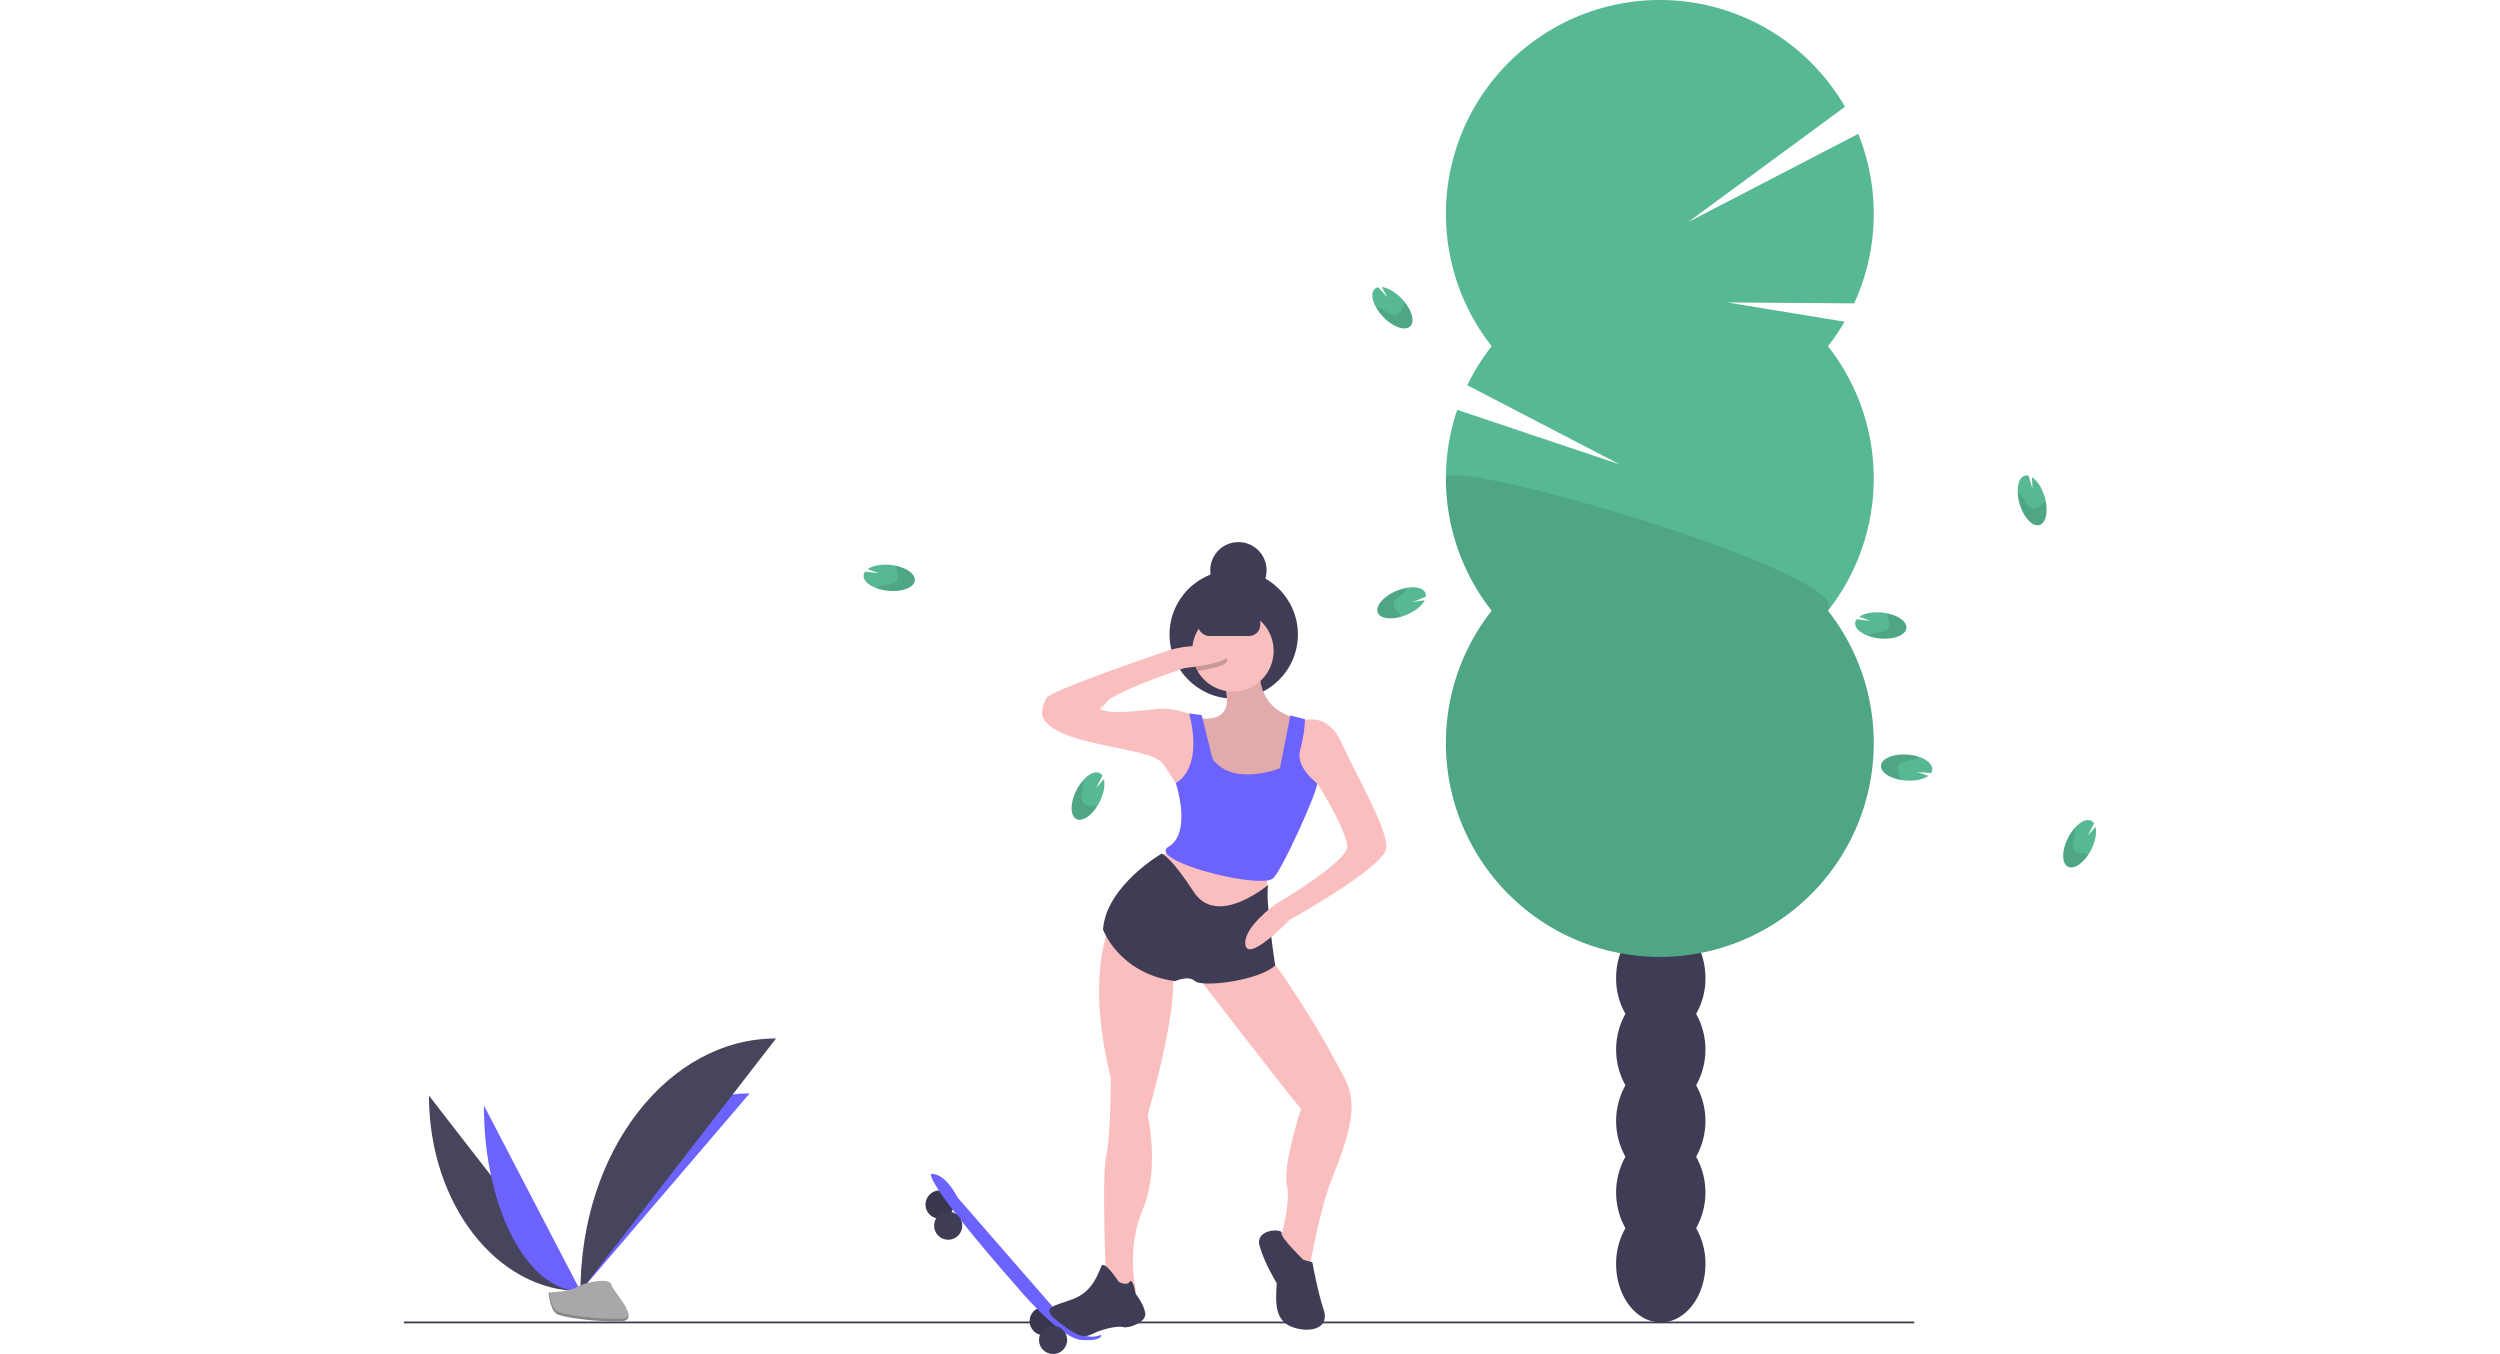 <svg id="a75f3e97-f4e0-4a34-af92-cb9795de6fe5" data-name="Layer 1" xmlns="http://www.w3.org/2000/svg" width="923.169" height="500" viewBox="0 0 923.169 738.743"><title>skateboarding</title><circle cx="490.585" cy="418.371" r="11" fill="#fbbebe"/><line y1="721.5" x2="824" y2="721.5" fill="none" stroke="#3f3d56" stroke-miterlimit="10"/><circle cx="349.017" cy="720.808" r="7.686" fill="#3f3d56"/><circle cx="349.017" cy="720.808" r="7.686" opacity="0.1"/><circle cx="292.223" cy="657.181" r="7.686" fill="#3f3d56"/><circle cx="292.223" cy="657.181" r="7.686" opacity="0.1"/><path d="M425.941,721.156s6.832-1.708,14.519,12.811l63.199,72.594s7.357,5.547,15.208,2.347c0,0,1.019,3.632-10.938,2.778s-35.87-29.892-35.87-29.892S425.087,728.842,425.941,721.156Z" transform="translate(-138.415 -80.629)" fill="#6c63ff"/><circle cx="296.92" cy="668.711" r="7.686" fill="#3f3d56"/><circle cx="354.141" cy="731.056" r="7.686" fill="#3f3d56"/><path d="M569.764,611.249s53.805,70.032,58.075,74.302c0,0-10.249,31.6-7.686,41.848s-5.124,35.016-5.124,35.016l9.395,11.957h7.686s5.829-34.287,12.811-51.243c17.935-43.556,9.395-48.681,0-66.616S612.466,603.562,610.758,603.562,569.764,611.249,569.764,611.249Z" transform="translate(-138.415 -80.629)" fill="#fbbebe"/><circle cx="452.7" cy="346.146" r="35.016" fill="#3f3d56"/><path d="M583.001,446.845s15.373,29.038-11.103,25.621l1.708,36.724s17.935,10.249,18.789,10.249,27.33-8.54,27.33-8.54l5.978-6.832.854-31.6s-20.497-1.708-21.351-24.767S583.001,446.845,583.001,446.845Z" transform="translate(-138.415 -80.629)" fill="#fbbebe"/><path d="M583.001,446.845s15.373,29.038-11.103,25.621l1.708,36.724s17.935,10.249,18.789,10.249,27.33-8.54,27.33-8.54l5.978-6.832.854-31.6s-20.497-1.708-21.351-24.767S583.001,446.845,583.001,446.845Z" transform="translate(-138.415 -80.629)" opacity="0.1"/><path d="M561.65,540.79l-13.665,9.395,18.789,32.454,21.351-1.708,20.497-9.395s0-14.519,5.124-23.059S561.65,540.79,561.65,540.79Z" transform="translate(-138.415 -80.629)" fill="#fbbebe"/><path d="M612.893,435.742a22.2,22.2,0,0,1-41.481,11.009,21.967,21.967,0,0,1-2.929-11.009v-.009a22.205,22.205,0,0,1,44.41.009Z" transform="translate(-138.415 -80.629)" fill="#fbbebe"/><path d="M572,472s-12.058-5.512-21.452-4.658-27.33,3.416-32.454,0-31.6,2.562-31.6,2.562-.854,8.54,22.205,14.519,40.14,6.832,44.41,13.665,10.249,15.373,10.249,15.373L575.315,488.693Z" transform="translate(-138.415 -80.629)" fill="#fbbebe"/><path d="M571.412,446.751a21.967,21.967,0,0,1-2.929-11.009v-.009c5.158-.307,11.043.154,16.227,2.571C593.557,442.438,580.397,445.341,571.412,446.751Z" transform="translate(-138.415 -80.629)" opacity="0.2"/><path d="M501.867,475.028s15.373-5.124,19.643-11.103,42.702-18.789,42.702-18.789,33.308-3.416,20.497-9.395-29.892,0-29.892,0-63.199,21.351-65.762,25.621a18.358,18.358,0,0,0-2.562,8.54l5.978,2.562Z" transform="translate(-138.415 -80.629)" fill="#fbbebe"/><path d="M525.78,580.93s-17.081,25.621-1.708,87.967c0,0,0,31.6-2.562,42.702s0,69.178,0,69.178l8.54,8.54,7.686-5.124s-5.551-21.778,3.843-43.983,2.562-51.243,2.562-51.243,17.508-59.356,13.238-78.999S525.78,580.93,525.78,580.93Z" transform="translate(-138.415 -80.629)" fill="#fbbebe"/><path d="M528.342,779.923s-7.686-11.957-9.395-8.54-4.27,13.665-15.373,17.935-18.789,4.27-7.686,12.811,13.665,8.54,18.789,5.978,13.665-4.27,16.227-3.416,12.811-2.562,11.957-7.686-5.124-10.249-5.124-10.249-1.708-9.395-3.416-6.832S528.342,779.923,528.342,779.923Z" transform="translate(-138.415 -80.629)" fill="#3f3d56"/><path d="M629.12,767.966s-12.616-12.143-11.859-14.612-14.616-2.469-12.054,6.925,9.395,20.497,9.395,20.497c-.854,11.103-.854,20.497,8.54,23.913s20.497.854,17.081-9.395-6.203-25.955-6.203-25.955Z" transform="translate(-138.415 -80.629)" fill="#3f3d56"/><path d="M551.829,546.341S521.51,563.849,519.802,587.762c0,0,8.54,23.913,39.286,28.184,0,0,7.379-3.416,10.949,0s34.316,0,43.71-8.54c0,0-5.551-36.297-3.843-43.983,0,0-27.757,23.486-40.567,3.843S551.829,546.341,551.829,546.341Z" transform="translate(-138.415 -80.629)" fill="#3f3d56"/><path d="M624.85,475.028s16.227-8.54,24.767,10.249,25.621,47.827,24.767,58.075S621.434,582.638,621.434,582.638s-22.205,23.059-23.913,13.665,16.227-22.205,16.227-22.205,39.286-23.059,39.286-31.6S633.39,499.795,629.12,499.795,624.85,475.028,624.85,475.028Z" transform="translate(-138.415 -80.629)" fill="#fbbebe"/><path d="M573.607,470.758l-6.832-.854s8.552,28.11-7.254,37.968c0,0,8.962,26.939-3.849,34.626s51.243,23.913,57.221,17.081,25.147-50.216,23.676-51.584-11.719-9.054-9.157-18.448A70.635,70.635,0,0,0,630,473l-8-2-5.691,28.795s-25.621,10.249-36.724-5.124Z" transform="translate(-138.415 -80.629)" fill="#6c63ff"/><rect x="433.056" y="328.211" width="34.162" height="18.789" rx="6.189" fill="#3f3d56"/><circle cx="455.262" cy="311.13" r="15.373" fill="#3f3d56"/><path d="M843.397,633.758a38.451,38.451,0,0,0,5.086-19.493c0-17.616-10.909-31.897-24.366-31.897s-24.366,14.281-24.366,31.897a38.452,38.452,0,0,0,5.086,19.493,39.9,39.9,0,0,0,0,38.986,39.9,39.9,0,0,0,0,38.986,39.9,39.9,0,0,0,0,38.986,38.452,38.452,0,0,0-5.086,19.493c0,17.616,10.909,31.897,24.366,31.897s24.366-14.281,24.366-31.897a38.451,38.451,0,0,0-5.086-19.493,39.9,39.9,0,0,0,0-38.986,39.9,39.9,0,0,0,0-38.986,39.9,39.9,0,0,0,0-38.986Z" transform="translate(-138.415 -80.629)" fill="#3f3d56"/><ellipse cx="685.701" cy="494.651" rx="24.366" ry="31.897" fill="#3f3d56"/><ellipse cx="685.701" cy="455.666" rx="24.366" ry="31.897" fill="#3f3d56"/><path d="M915.33,269.504a116.976,116.976,0,0,0,9.074-13.357L860.381,245.631l69.243.515a116.918,116.918,0,0,0,2.229-92.479l-92.898,48.191L924.629,138.882A116.722,116.722,0,1,0,731.858,269.504a116.78,116.78,0,0,0-13.311,21.285l83.107,43.177-88.616-29.741a116.783,116.783,0,0,0,18.819,109.602,116.713,116.713,0,1,0,183.472,0,116.729,116.729,0,0,0,0-144.323Z" transform="translate(-138.415 -80.629)" fill="#57b894"/><path d="M706.881,341.665a116.212,116.212,0,0,0,24.977,72.162,116.713,116.713,0,1,0,183.472,0C930.974,393.968,706.881,328.566,706.881,341.665Z" transform="translate(-138.415 -80.629)" opacity="0.1"/><path d="M152.046,678.362c0,58.96,36.989,106.67,82.699,106.67" transform="translate(-138.415 -80.629)" fill="#46455b"/><path d="M234.745,785.032c0-59.623,41.277-107.869,92.288-107.869" transform="translate(-138.415 -80.629)" fill="#6c63ff"/><path d="M182.009,683.706c0,56.006,23.587,101.325,52.736,101.325" transform="translate(-138.415 -80.629)" fill="#6c63ff"/><path d="M234.745,785.032c0-76.185,47.71-137.832,106.67-137.832" transform="translate(-138.415 -80.629)" fill="#46455b"/><path d="M217.347,785.784s11.728-.361,15.263-2.878,18.041-5.522,18.918-1.486,17.625,20.076,4.384,20.183-30.766-2.062-34.294-4.211S217.347,785.784,217.347,785.784Z" transform="translate(-138.415 -80.629)" fill="#a8a8a8"/><path d="M256.148,800.198c-13.241.107-30.766-2.062-34.294-4.211-2.687-1.637-3.757-7.509-4.115-10.218-.248.011-.392.015-.392.015s.743,9.459,4.271,11.608,21.053,4.318,34.294,4.211c3.822-.031,5.142-1.391,5.07-3.405C260.451,799.415,258.993,800.175,256.148,800.198Z" transform="translate(-138.415 -80.629)" opacity="0.2"/><path d="M682.387,243.168c-3.499-3.512-7.43-5.614-10.485-5.9l3.133,5.598-5.15-5.488a3.862,3.862,0,0,0-2.074,1.203c-2.583,2.954-.244,9.798,5.223,15.285s11.993,7.54,14.575,4.586S687.855,248.655,682.387,243.168Z" transform="translate(-138.415 -80.629)" fill="#57b894"/><path d="M684.273,246.535c-.939,1.383-1.397,3.209-2.447,4.485s-2.893,1.952-5.385.835c-1.343-.602-2.732-1.657-4.097-2.409a9.231,9.231,0,0,0-3.585-1.183,25.978,25.978,0,0,0,4.277,5.603c5.467,5.487,11.993,7.54,14.575,4.586,2.167-2.48.867-7.698-2.838-12.556A6.301,6.301,0,0,0,684.273,246.535Z" transform="translate(-138.415 -80.629)" opacity="0.1"/><path d="M686.031,415.799c4.532-2.009,7.903-4.926,9.264-7.676l-6.349.92,6.968-2.842a3.862,3.862,0,0,0-.38-2.368c-1.833-3.469-9.06-3.737-16.141-.598s-11.336,8.496-9.503,11.966S678.95,418.938,686.031,415.799Z" transform="translate(-138.415 -80.629)" fill="#57b894"/><path d="M682.212,416.353c-.955-1.372-2.495-2.454-3.311-3.891s-.786-3.4,1.149-5.327c1.043-1.038,2.526-1.957,3.716-2.962a9.231,9.231,0,0,0,2.389-2.923,25.978,25.978,0,0,0-6.763,1.986c-7.081,3.139-11.336,8.496-9.503,11.966,1.539,2.912,6.877,3.567,12.739,1.847A6.301,6.301,0,0,0,682.212,416.353Z" transform="translate(-138.415 -80.629)" opacity="0.1"/><path d="M403.224,388.789c-4.942-.393-9.295.566-11.802,2.335l6.021,2.216-7.481-.821a3.862,3.862,0,0,0-.794,2.263c-.041,3.924,6.185,7.602,13.907,8.216s14.014-2.069,14.056-5.993S410.946,389.403,403.224,388.789Z" transform="translate(-138.415 -80.629)" fill="#57b894"/><path d="M406.846,390.122c.186,1.662,1.025,3.346,1.057,4.999s-.929,3.364-3.548,4.136c-1.411.416-3.153.517-4.679.834a9.231,9.231,0,0,0-3.493,1.432,25.978,25.978,0,0,0,6.893,1.476c7.722.614,14.014-2.069,14.056-5.993.035-3.293-4.346-6.413-10.32-7.694A6.3,6.3,0,0,0,406.846,390.122Z" transform="translate(-138.415 -80.629)" opacity="0.1"/><path d="M518.238,517.579c2.137-4.473,2.801-8.881,2.048-11.855l-4.226,4.827,3.446-6.69a3.862,3.862,0,0,0-1.828-1.552c-3.649-1.444-9.313,3.051-12.653,10.041s-3.088,13.826.56,15.27S514.898,524.568,518.238,517.579Z" transform="translate(-138.415 -80.629)" fill="#57b894"/><path d="M515.696,520.483c-1.618-.422-3.491-.242-5.046-.804s-2.808-2.072-2.591-4.795c.117-1.467.647-3.129.898-4.667a9.231,9.231,0,0,0-.086-3.774,25.978,25.978,0,0,0-3.847,5.907c-3.339,6.989-3.088,13.826.56,15.27,3.062,1.212,7.544-1.761,10.88-6.879A6.298,6.298,0,0,0,515.696,520.483Z" transform="translate(-138.415 -80.629)" opacity="0.1"/><path d="M944.224,414.789c-4.942-.393-9.295.566-11.802,2.335l6.021,2.216-7.481-.821a3.862,3.862,0,0,0-.794,2.263c-.041,3.924,6.185,7.602,13.907,8.216s14.014-2.069,14.056-5.993S951.946,415.403,944.224,414.789Z" transform="translate(-138.415 -80.629)" fill="#57b894"/><path d="M947.846,416.122c.186,1.662,1.025,3.346,1.057,4.999s-.929,3.364-3.548,4.136c-1.411.416-3.153.517-4.679.834a9.231,9.231,0,0,0-3.493,1.432,25.978,25.978,0,0,0,6.893,1.476c7.722.614,14.014-2.069,14.056-5.993.035-3.293-4.346-6.413-10.32-7.694A6.3,6.3,0,0,0,947.846,416.122Z" transform="translate(-138.415 -80.629)" opacity="0.1"/><path d="M1059.238,543.579c2.137-4.473,2.801-8.881,2.048-11.855l-4.226,4.827,3.446-6.69a3.862,3.862,0,0,0-1.828-1.552c-3.649-1.444-9.313,3.051-12.653,10.041s-3.088,13.826.56,15.27S1055.898,550.568,1059.238,543.579Z" transform="translate(-138.415 -80.629)" fill="#57b894"/><path d="M1056.696,546.483c-1.618-.422-3.491-.242-5.046-.804s-2.808-2.072-2.591-4.795c.117-1.467.647-3.129.898-4.667a9.231,9.231,0,0,0-.086-3.774,25.978,25.978,0,0,0-3.847,5.907c-3.339,6.989-3.088,13.826.56,15.27,3.062,1.212,7.544-1.761,10.88-6.879A6.298,6.298,0,0,0,1056.696,546.483Z" transform="translate(-138.415 -80.629)" opacity="0.1"/><path d="M1033.314,350.969c-1.529-4.716-4.081-8.37-6.675-10.009l.258,6.41-2.105-7.225a3.862,3.862,0,0,0-2.394.133c-3.641,1.464-4.655,8.624-2.267,15.993s7.276,12.155,10.917,10.691S1035.703,358.338,1033.314,350.969Z" transform="translate(-138.415 -80.629)" fill="#57b894"/><path d="M1033.47,354.826c-1.464.808-2.699,2.228-4.213,2.89s-3.463.43-5.179-1.695c-.924-1.144-1.685-2.715-2.561-4.003a9.231,9.231,0,0,0-2.66-2.679,25.978,25.978,0,0,0,1.275,6.933c2.389,7.368,7.276,12.155,10.917,10.691,3.056-1.229,4.26-6.47,3.157-12.479A6.3,6.3,0,0,0,1033.47,354.826Z" transform="translate(-138.415 -80.629)" opacity="0.1"/><path d="M958.366,506.525c4.95.262,9.277-.812,11.736-2.647l-6.077-2.056,7.5.622a3.862,3.862,0,0,0,.733-2.283c-.063-3.923-6.384-7.436-14.119-7.845s-13.955,2.44-13.892,6.363S950.631,506.116,958.366,506.525Z" transform="translate(-138.415 -80.629)" fill="#57b894"/><path d="M954.71,505.29c-.23-1.656-1.113-3.318-1.189-4.969s.839-3.387,3.438-4.229c1.4-.453,3.139-.601,4.655-.957a9.231,9.231,0,0,0,3.454-1.524,25.977,25.977,0,0,0-6.93-1.293c-7.735-.409-13.955,2.44-13.892,6.363.053,3.293,4.515,6.295,10.52,7.418A6.3,6.3,0,0,0,954.71,505.29Z" transform="translate(-138.415 -80.629)" opacity="0.1"/></svg>